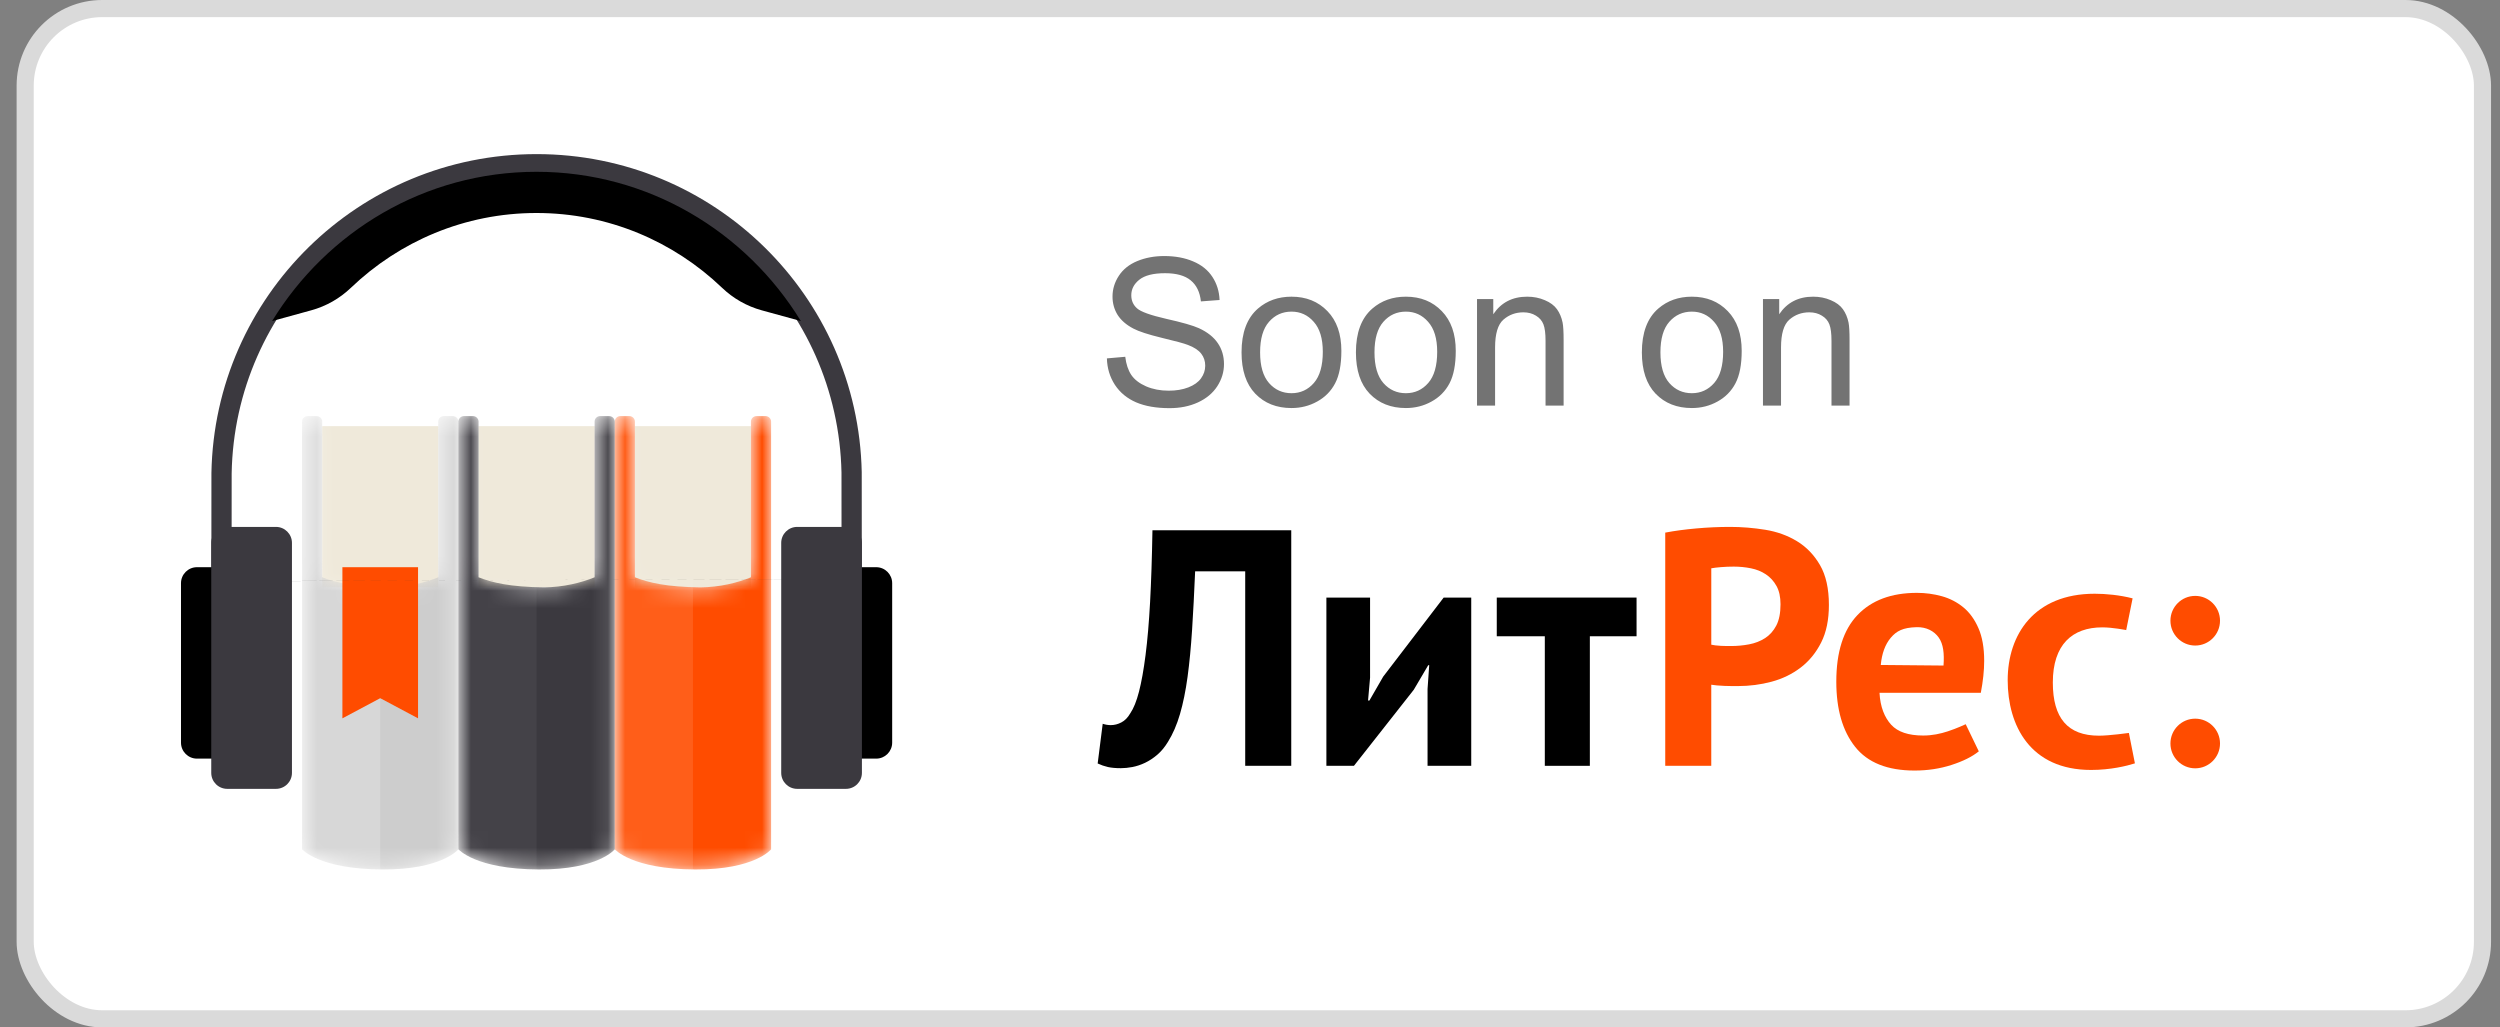 <svg width="146" height="60" viewBox="0 0 146 60" fill="none" xmlns="http://www.w3.org/2000/svg">
<rect x="0" y="0" width="146" height="60" fill="#808080" stroke="none"/>
<rect x="1.47" y="0.5" width="143.507" height="59" rx="4.5" fill="white" stroke="#DADADA"/>
<g clip-path="url(#clip0_105_134)">
<path d="M25.593 24.887H18.818V34.301H25.593V24.887Z" fill="#EFE9DA"/>
<mask id="mask0_105_134" style="mask-type:alpha" maskUnits="userSpaceOnUse" x="17" y="24" width="10" height="27">
<path d="M26.771 49.6C26.771 49.6 25.82 50.791 22.352 50.777C18.59 50.763 17.644 49.587 17.639 49.6V24.628C17.639 24.446 17.784 24.299 17.968 24.299H18.489C18.671 24.299 18.818 24.447 18.818 24.623V33.713C19.594 34.02 20.655 34.281 22.647 34.302C23.756 34.293 24.816 34.034 25.593 33.713V24.623C25.593 24.444 25.737 24.299 25.921 24.299H26.443C26.624 24.299 26.771 24.447 26.771 24.628V49.6Z" fill="white"/>
</mask>
<g mask="url(#mask0_105_134)">
<path d="M26.771 49.6C26.771 49.6 25.82 50.791 22.352 50.777C18.59 50.763 17.644 49.587 17.639 49.6V24.628C17.639 24.446 17.784 24.299 17.968 24.299H18.489C18.671 24.299 18.818 24.447 18.818 24.623V33.713C19.594 34.02 20.655 34.281 22.647 34.302C23.756 34.293 24.816 34.034 25.593 33.713V24.623C25.593 24.444 25.737 24.299 25.921 24.299H26.443C26.624 24.299 26.771 24.447 26.771 24.628V49.6Z" fill="#CDCDCD"/>
<path d="M22.205 24.005H17.345V52.248H22.205V24.005Z" fill="white" fill-opacity="0.2"/>
</g>
<path d="M34.724 24.887H27.949V34.301H34.724V24.887Z" fill="#EFE9DA"/>
<mask id="mask1_105_134" style="mask-type:alpha" maskUnits="userSpaceOnUse" x="26" y="24" width="10" height="27">
<path d="M35.902 49.6C35.902 49.6 34.952 50.791 31.484 50.777C27.721 50.763 26.776 49.587 26.771 49.6V24.628C26.771 24.446 26.915 24.299 27.099 24.299H27.621C27.802 24.299 27.949 24.447 27.949 24.623V33.713C28.726 34.02 29.786 34.281 31.778 34.302C32.887 34.293 33.947 34.034 34.724 33.713V24.623C34.724 24.444 34.868 24.299 35.052 24.299H35.574C35.755 24.299 35.902 24.447 35.902 24.628V49.6Z" fill="white"/>
</mask>
<g mask="url(#mask1_105_134)">
<path d="M35.902 49.6C35.902 49.6 34.952 50.791 31.484 50.777C27.721 50.763 26.776 49.587 26.771 49.6V24.628C26.771 24.446 26.915 24.299 27.099 24.299H27.621C27.802 24.299 27.949 24.447 27.949 24.623V33.713C28.726 34.02 29.786 34.281 31.778 34.302C32.887 34.293 33.947 34.034 34.724 33.713V24.623C34.724 24.444 34.868 24.299 35.052 24.299H35.574C35.755 24.299 35.902 24.447 35.902 24.628V49.6Z" fill="#3B393F"/>
<path d="M31.337 24.005H26.476V52.248H31.337V24.005Z" fill="white" fill-opacity="0.05"/>
</g>
<path d="M43.855 24.887H37.081V34.301H43.855V24.887Z" fill="#EFE9DA"/>
<mask id="mask2_105_134" style="mask-type:alpha" maskUnits="userSpaceOnUse" x="35" y="24" width="11" height="27">
<path d="M45.033 49.6C45.033 49.6 44.083 50.791 40.615 50.777C36.853 50.763 35.907 49.587 35.902 49.6V24.628C35.902 24.446 36.047 24.299 36.23 24.299H36.752C36.933 24.299 37.08 24.447 37.08 24.623V33.713C37.857 34.02 38.917 34.281 40.91 34.302C42.018 34.293 43.078 34.034 43.855 33.713V24.623C43.855 24.444 44 24.299 44.184 24.299H44.705C44.887 24.299 45.033 24.447 45.033 24.628V49.6Z" fill="white"/>
</mask>
<g mask="url(#mask2_105_134)">
<path d="M45.033 49.6C45.033 49.6 44.083 50.791 40.615 50.777C36.853 50.763 35.907 49.587 35.902 49.6V24.628C35.902 24.446 36.047 24.299 36.23 24.299H36.752C36.933 24.299 37.08 24.447 37.08 24.623V33.713C37.857 34.02 38.917 34.281 40.91 34.302C42.018 34.293 43.078 34.034 43.855 33.713V24.623C43.855 24.444 44 24.299 44.184 24.299H44.705C44.887 24.299 45.033 24.447 45.033 24.628V49.6Z" fill="#FF4C00"/>
<path d="M40.468 24.005H35.608V52.248H40.468V24.005Z" fill="white" fill-opacity="0.1"/>
</g>
<path fill-rule="evenodd" clip-rule="evenodd" d="M19.996 33.124H24.414V41.951L22.205 40.774L19.996 41.951V33.124Z" fill="#FF4C00"/>
<path d="M49.143 27.591C48.941 17.927 41.032 10.181 31.337 10.181C21.621 10.181 13.703 17.958 13.529 27.645C13.528 27.683 13.526 33.949 13.526 33.949L49.147 33.801C49.147 33.727 49.144 27.635 49.143 27.591ZM12.344 33.949C12.344 33.875 12.345 27.739 12.347 27.623C12.532 17.306 20.963 9 31.337 9C41.691 9 50.11 17.276 50.325 27.566C50.328 27.701 50.33 33.727 50.33 33.801L12.344 33.949Z" fill="#3B393F"/>
<path fill-rule="evenodd" clip-rule="evenodd" d="M15.891 18.75L18.18 18.121C19.047 17.883 19.841 17.431 20.494 16.806C23.323 14.099 27.136 12.439 31.331 12.439C35.526 12.439 39.339 14.099 42.168 16.806C42.821 17.431 43.615 17.883 44.481 18.121L46.771 18.75C43.564 13.517 37.849 10.033 31.331 10.033C24.813 10.033 19.098 13.517 15.891 18.75Z" fill="black"/>
<path d="M14.35 33.124H11.503C10.988 33.124 10.57 33.542 10.57 34.058V43.371C10.57 43.886 10.988 44.304 11.503 44.304H14.35C14.865 44.304 15.283 43.886 15.283 43.371V34.058C15.283 33.542 14.865 33.124 14.35 33.124Z" fill="black"/>
<path d="M16.117 30.771H13.271C12.755 30.771 12.337 31.189 12.337 31.704V45.136C12.337 45.652 12.755 46.069 13.271 46.069H16.117C16.632 46.069 17.05 45.652 17.05 45.136V31.704C17.05 31.189 16.632 30.771 16.117 30.771Z" fill="#3B393F"/>
<path d="M51.17 33.124H48.324C47.808 33.124 47.39 33.542 47.39 34.058V43.371C47.39 43.886 47.808 44.304 48.324 44.304H51.17C51.685 44.304 52.103 43.886 52.103 43.371V34.058C52.103 33.542 51.685 33.124 51.17 33.124Z" fill="black"/>
<path d="M49.403 30.771H46.556C46.041 30.771 45.623 31.189 45.623 31.704V45.136C45.623 45.652 46.041 46.069 46.556 46.069H49.403C49.918 46.069 50.336 45.652 50.336 45.136V31.704C50.336 31.189 49.918 30.771 49.403 30.771Z" fill="#3B393F"/>
</g>
<path fill-rule="evenodd" clip-rule="evenodd" d="M69.796 33.365C69.743 34.61 69.684 35.743 69.619 36.765C69.553 37.787 69.465 38.708 69.354 39.526C69.243 40.345 69.095 41.069 68.912 41.698C68.729 42.327 68.493 42.87 68.206 43.329C68.022 43.631 67.816 43.88 67.587 44.076C67.358 44.272 67.119 44.429 66.871 44.548C66.622 44.666 66.377 44.747 66.135 44.794C65.893 44.839 65.667 44.862 65.458 44.862C65.157 44.862 64.905 44.839 64.702 44.794C64.499 44.747 64.3 44.679 64.104 44.587L64.398 42.268C64.476 42.295 64.555 42.314 64.633 42.327C64.712 42.34 64.791 42.347 64.869 42.347C65.078 42.347 65.285 42.295 65.487 42.189C65.69 42.085 65.863 41.908 66.008 41.658C66.204 41.371 66.374 40.949 66.518 40.391C66.662 39.834 66.789 39.124 66.9 38.259C67.011 37.394 67.1 36.363 67.165 35.164C67.23 33.965 67.276 32.567 67.303 30.968H75.409V44.724H72.72V33.365H69.796Z" fill="black"/>
<path fill-rule="evenodd" clip-rule="evenodd" d="M83.466 38.848H83.408L82.564 40.282L79.07 44.724H77.461V34.898H80.012V39.575L79.894 40.912H79.973L80.778 39.516L84.311 34.898H85.92V44.724H83.369V40.243L83.466 38.848Z" fill="black"/>
<path fill-rule="evenodd" clip-rule="evenodd" d="M92.847 37.158V44.724H90.217V37.158H87.411V34.898H95.575V37.158H92.847Z" fill="black"/>
<path fill-rule="evenodd" clip-rule="evenodd" d="M101.254 33.09C100.992 33.09 100.743 33.1 100.508 33.12C100.272 33.139 100.083 33.162 99.939 33.189V37.65C99.991 37.663 100.069 37.676 100.174 37.689C100.279 37.702 100.391 37.712 100.508 37.718C100.625 37.725 100.74 37.728 100.851 37.728H101.096C101.45 37.728 101.8 37.696 102.146 37.63C102.493 37.565 102.804 37.443 103.079 37.267C103.354 37.09 103.573 36.844 103.737 36.529C103.9 36.215 103.982 35.802 103.982 35.291C103.982 34.859 103.904 34.502 103.746 34.22C103.59 33.939 103.383 33.712 103.128 33.542C102.873 33.372 102.581 33.254 102.255 33.189C101.928 33.123 101.593 33.09 101.254 33.09ZM99.066 30.86C99.726 30.801 100.383 30.771 101.038 30.771C101.718 30.771 102.402 30.827 103.089 30.938C103.776 31.049 104.394 31.272 104.943 31.606C105.493 31.94 105.941 32.405 106.288 33.001C106.634 33.598 106.808 34.374 106.808 35.33C106.808 36.195 106.658 36.926 106.356 37.522C106.055 38.118 105.657 38.605 105.159 38.986C104.662 39.366 104.096 39.641 103.462 39.811C102.827 39.982 102.169 40.067 101.49 40.067H101.175C101.031 40.067 100.881 40.063 100.723 40.057C100.567 40.05 100.413 40.041 100.262 40.028C100.112 40.015 100.003 40.001 99.938 39.988V44.724H97.25V31.105C97.799 31 98.405 30.919 99.066 30.86Z" fill="#FF4C00"/>
<path fill-rule="evenodd" clip-rule="evenodd" d="M111.926 36.627C111.128 36.65 110.756 36.851 110.423 37.243C110.092 37.633 109.901 38.165 109.837 38.834L113.501 38.868C113.553 38.161 113.49 37.614 113.223 37.235C112.957 36.855 112.499 36.61 111.926 36.627ZM113.962 44.675C113.289 44.892 112.572 45 111.813 45C110.23 45 109.072 44.538 108.339 43.614C107.606 42.69 107.24 41.423 107.24 39.811C107.24 38.082 107.652 36.785 108.476 35.92C109.301 35.055 110.459 34.623 111.95 34.623C112.448 34.623 112.932 34.688 113.403 34.819C113.874 34.95 114.292 35.167 114.659 35.468C115.026 35.77 115.32 36.176 115.542 36.687C115.765 37.197 115.876 37.833 115.876 38.593C115.876 38.868 115.86 39.163 115.827 39.477C115.794 39.791 115.745 40.119 115.68 40.46H109.764C109.804 41.285 110.062 41.907 110.447 42.327C110.831 42.746 111.455 42.955 112.315 42.955C112.849 42.955 113.321 42.851 113.752 42.71C114.29 42.534 114.797 42.294 114.797 42.294L115.562 43.879C115.169 44.194 114.636 44.459 113.962 44.675Z" fill="#FF4C00"/>
<path fill-rule="evenodd" clip-rule="evenodd" d="M124.17 36.797C124.17 36.797 123.389 36.638 122.774 36.638C121.022 36.638 119.885 37.642 119.885 39.858C119.885 41.937 120.752 42.964 122.581 42.964C123.178 42.964 124.327 42.804 124.327 42.804L124.679 44.58C124.198 44.733 123.254 44.965 122.119 44.965C118.558 44.965 117.249 42.364 117.249 39.723C117.249 37.064 118.789 34.674 122.331 34.674C122.985 34.674 123.792 34.751 124.544 34.944L124.17 36.797Z" fill="#FF4C00"/>
<path fill-rule="evenodd" clip-rule="evenodd" d="M128.201 37.7C127.401 37.7 126.753 37.051 126.753 36.25C126.753 35.449 127.401 34.8 128.201 34.8C129 34.8 129.649 35.449 129.649 36.25C129.649 37.051 129 37.7 128.201 37.7Z" fill="#FF4C00"/>
<path fill-rule="evenodd" clip-rule="evenodd" d="M129.649 43.42C129.649 44.221 129 44.87 128.201 44.87C127.401 44.87 126.753 44.221 126.753 43.42C126.753 42.619 127.401 41.97 128.201 41.97C129 41.97 129.649 42.619 129.649 43.42Z" fill="#FF4C00"/>
<path d="M64.643 20.93L65.715 20.836C65.766 21.266 65.883 21.619 66.067 21.896C66.254 22.17 66.543 22.393 66.934 22.564C67.325 22.732 67.764 22.816 68.252 22.816C68.686 22.816 69.069 22.752 69.401 22.623C69.733 22.494 69.979 22.318 70.139 22.096C70.303 21.869 70.385 21.623 70.385 21.357C70.385 21.088 70.307 20.854 70.151 20.654C69.994 20.451 69.737 20.281 69.377 20.145C69.147 20.055 68.637 19.916 67.848 19.729C67.059 19.537 66.506 19.357 66.19 19.189C65.779 18.975 65.473 18.709 65.27 18.393C65.071 18.072 64.971 17.715 64.971 17.32C64.971 16.887 65.094 16.482 65.34 16.107C65.586 15.729 65.946 15.441 66.418 15.246C66.891 15.051 67.416 14.953 67.994 14.953C68.631 14.953 69.192 15.057 69.676 15.264C70.164 15.467 70.539 15.768 70.801 16.166C71.063 16.564 71.203 17.016 71.223 17.52L70.133 17.602C70.075 17.059 69.875 16.648 69.535 16.371C69.2 16.094 68.701 15.955 68.041 15.955C67.354 15.955 66.852 16.082 66.535 16.336C66.223 16.586 66.067 16.889 66.067 17.244C66.067 17.553 66.178 17.807 66.401 18.006C66.619 18.205 67.19 18.41 68.112 18.621C69.037 18.828 69.672 19.01 70.016 19.166C70.516 19.396 70.885 19.689 71.123 20.045C71.362 20.396 71.481 20.803 71.481 21.264C71.481 21.721 71.35 22.152 71.088 22.559C70.826 22.961 70.45 23.275 69.957 23.502C69.469 23.725 68.918 23.836 68.305 23.836C67.528 23.836 66.875 23.723 66.348 23.496C65.825 23.27 65.412 22.93 65.112 22.477C64.815 22.02 64.658 21.504 64.643 20.93ZM72.506 20.578C72.506 19.426 72.826 18.572 73.467 18.018C74.002 17.557 74.654 17.326 75.424 17.326C76.279 17.326 76.979 17.607 77.522 18.17C78.065 18.729 78.336 19.502 78.336 20.49C78.336 21.291 78.215 21.922 77.973 22.383C77.735 22.84 77.385 23.195 76.924 23.449C76.467 23.703 75.967 23.83 75.424 23.83C74.553 23.83 73.848 23.551 73.309 22.992C72.774 22.434 72.506 21.629 72.506 20.578ZM73.59 20.578C73.59 21.375 73.764 21.973 74.112 22.371C74.459 22.766 74.897 22.963 75.424 22.963C75.948 22.963 76.383 22.764 76.731 22.365C77.078 21.967 77.252 21.359 77.252 20.543C77.252 19.773 77.076 19.191 76.725 18.797C76.377 18.398 75.944 18.199 75.424 18.199C74.897 18.199 74.459 18.396 74.112 18.791C73.764 19.186 73.59 19.781 73.59 20.578ZM79.186 20.578C79.186 19.426 79.506 18.572 80.147 18.018C80.682 17.557 81.334 17.326 82.104 17.326C82.959 17.326 83.658 17.607 84.201 18.17C84.744 18.729 85.016 19.502 85.016 20.49C85.016 21.291 84.895 21.922 84.653 22.383C84.414 22.84 84.065 23.195 83.604 23.449C83.147 23.703 82.647 23.83 82.104 23.83C81.233 23.83 80.528 23.551 79.989 22.992C79.453 22.434 79.186 21.629 79.186 20.578ZM80.27 20.578C80.27 21.375 80.444 21.973 80.791 22.371C81.139 22.766 81.576 22.963 82.104 22.963C82.627 22.963 83.063 22.764 83.41 22.365C83.758 21.967 83.932 21.359 83.932 20.543C83.932 19.773 83.756 19.191 83.404 18.797C83.057 18.398 82.623 18.199 82.104 18.199C81.576 18.199 81.139 18.396 80.791 18.791C80.444 19.186 80.27 19.781 80.27 20.578ZM86.258 23.689V17.467H87.207V18.352C87.664 17.668 88.325 17.326 89.188 17.326C89.563 17.326 89.906 17.395 90.219 17.531C90.535 17.664 90.772 17.84 90.928 18.059C91.084 18.277 91.194 18.537 91.256 18.838C91.295 19.033 91.315 19.375 91.315 19.863V23.689H90.26V19.904C90.26 19.475 90.219 19.154 90.137 18.943C90.055 18.729 89.908 18.559 89.698 18.434C89.49 18.305 89.246 18.24 88.965 18.24C88.516 18.24 88.127 18.383 87.799 18.668C87.475 18.953 87.313 19.494 87.313 20.291V23.689H86.258ZM95.885 20.578C95.885 19.426 96.205 18.572 96.846 18.018C97.381 17.557 98.033 17.326 98.803 17.326C99.658 17.326 100.358 17.607 100.901 18.17C101.444 18.729 101.715 19.502 101.715 20.49C101.715 21.291 101.594 21.922 101.352 22.383C101.114 22.84 100.764 23.195 100.303 23.449C99.846 23.703 99.346 23.83 98.803 23.83C97.932 23.83 97.227 23.551 96.688 22.992C96.153 22.434 95.885 21.629 95.885 20.578ZM96.969 20.578C96.969 21.375 97.143 21.973 97.49 22.371C97.838 22.766 98.276 22.963 98.803 22.963C99.326 22.963 99.762 22.764 100.11 22.365C100.457 21.967 100.631 21.359 100.631 20.543C100.631 19.773 100.455 19.191 100.104 18.797C99.756 18.398 99.323 18.199 98.803 18.199C98.276 18.199 97.838 18.396 97.49 18.791C97.143 19.186 96.969 19.781 96.969 20.578ZM102.957 23.689V17.467H103.906V18.352C104.364 17.668 105.024 17.326 105.887 17.326C106.262 17.326 106.606 17.395 106.918 17.531C107.235 17.664 107.471 17.84 107.627 18.059C107.783 18.277 107.893 18.537 107.955 18.838C107.994 19.033 108.014 19.375 108.014 19.863V23.689H106.959V19.904C106.959 19.475 106.918 19.154 106.836 18.943C106.754 18.729 106.608 18.559 106.397 18.434C106.19 18.305 105.946 18.24 105.664 18.24C105.215 18.24 104.826 18.383 104.498 18.668C104.174 18.953 104.012 19.494 104.012 20.291V23.689H102.957Z" fill="#737373"/>
<defs>
<clipPath id="clip0_105_134">
<rect width="41.533" height="42" fill="white" transform="translate(10.57 9)"/>
</clipPath>
</defs>
</svg>
